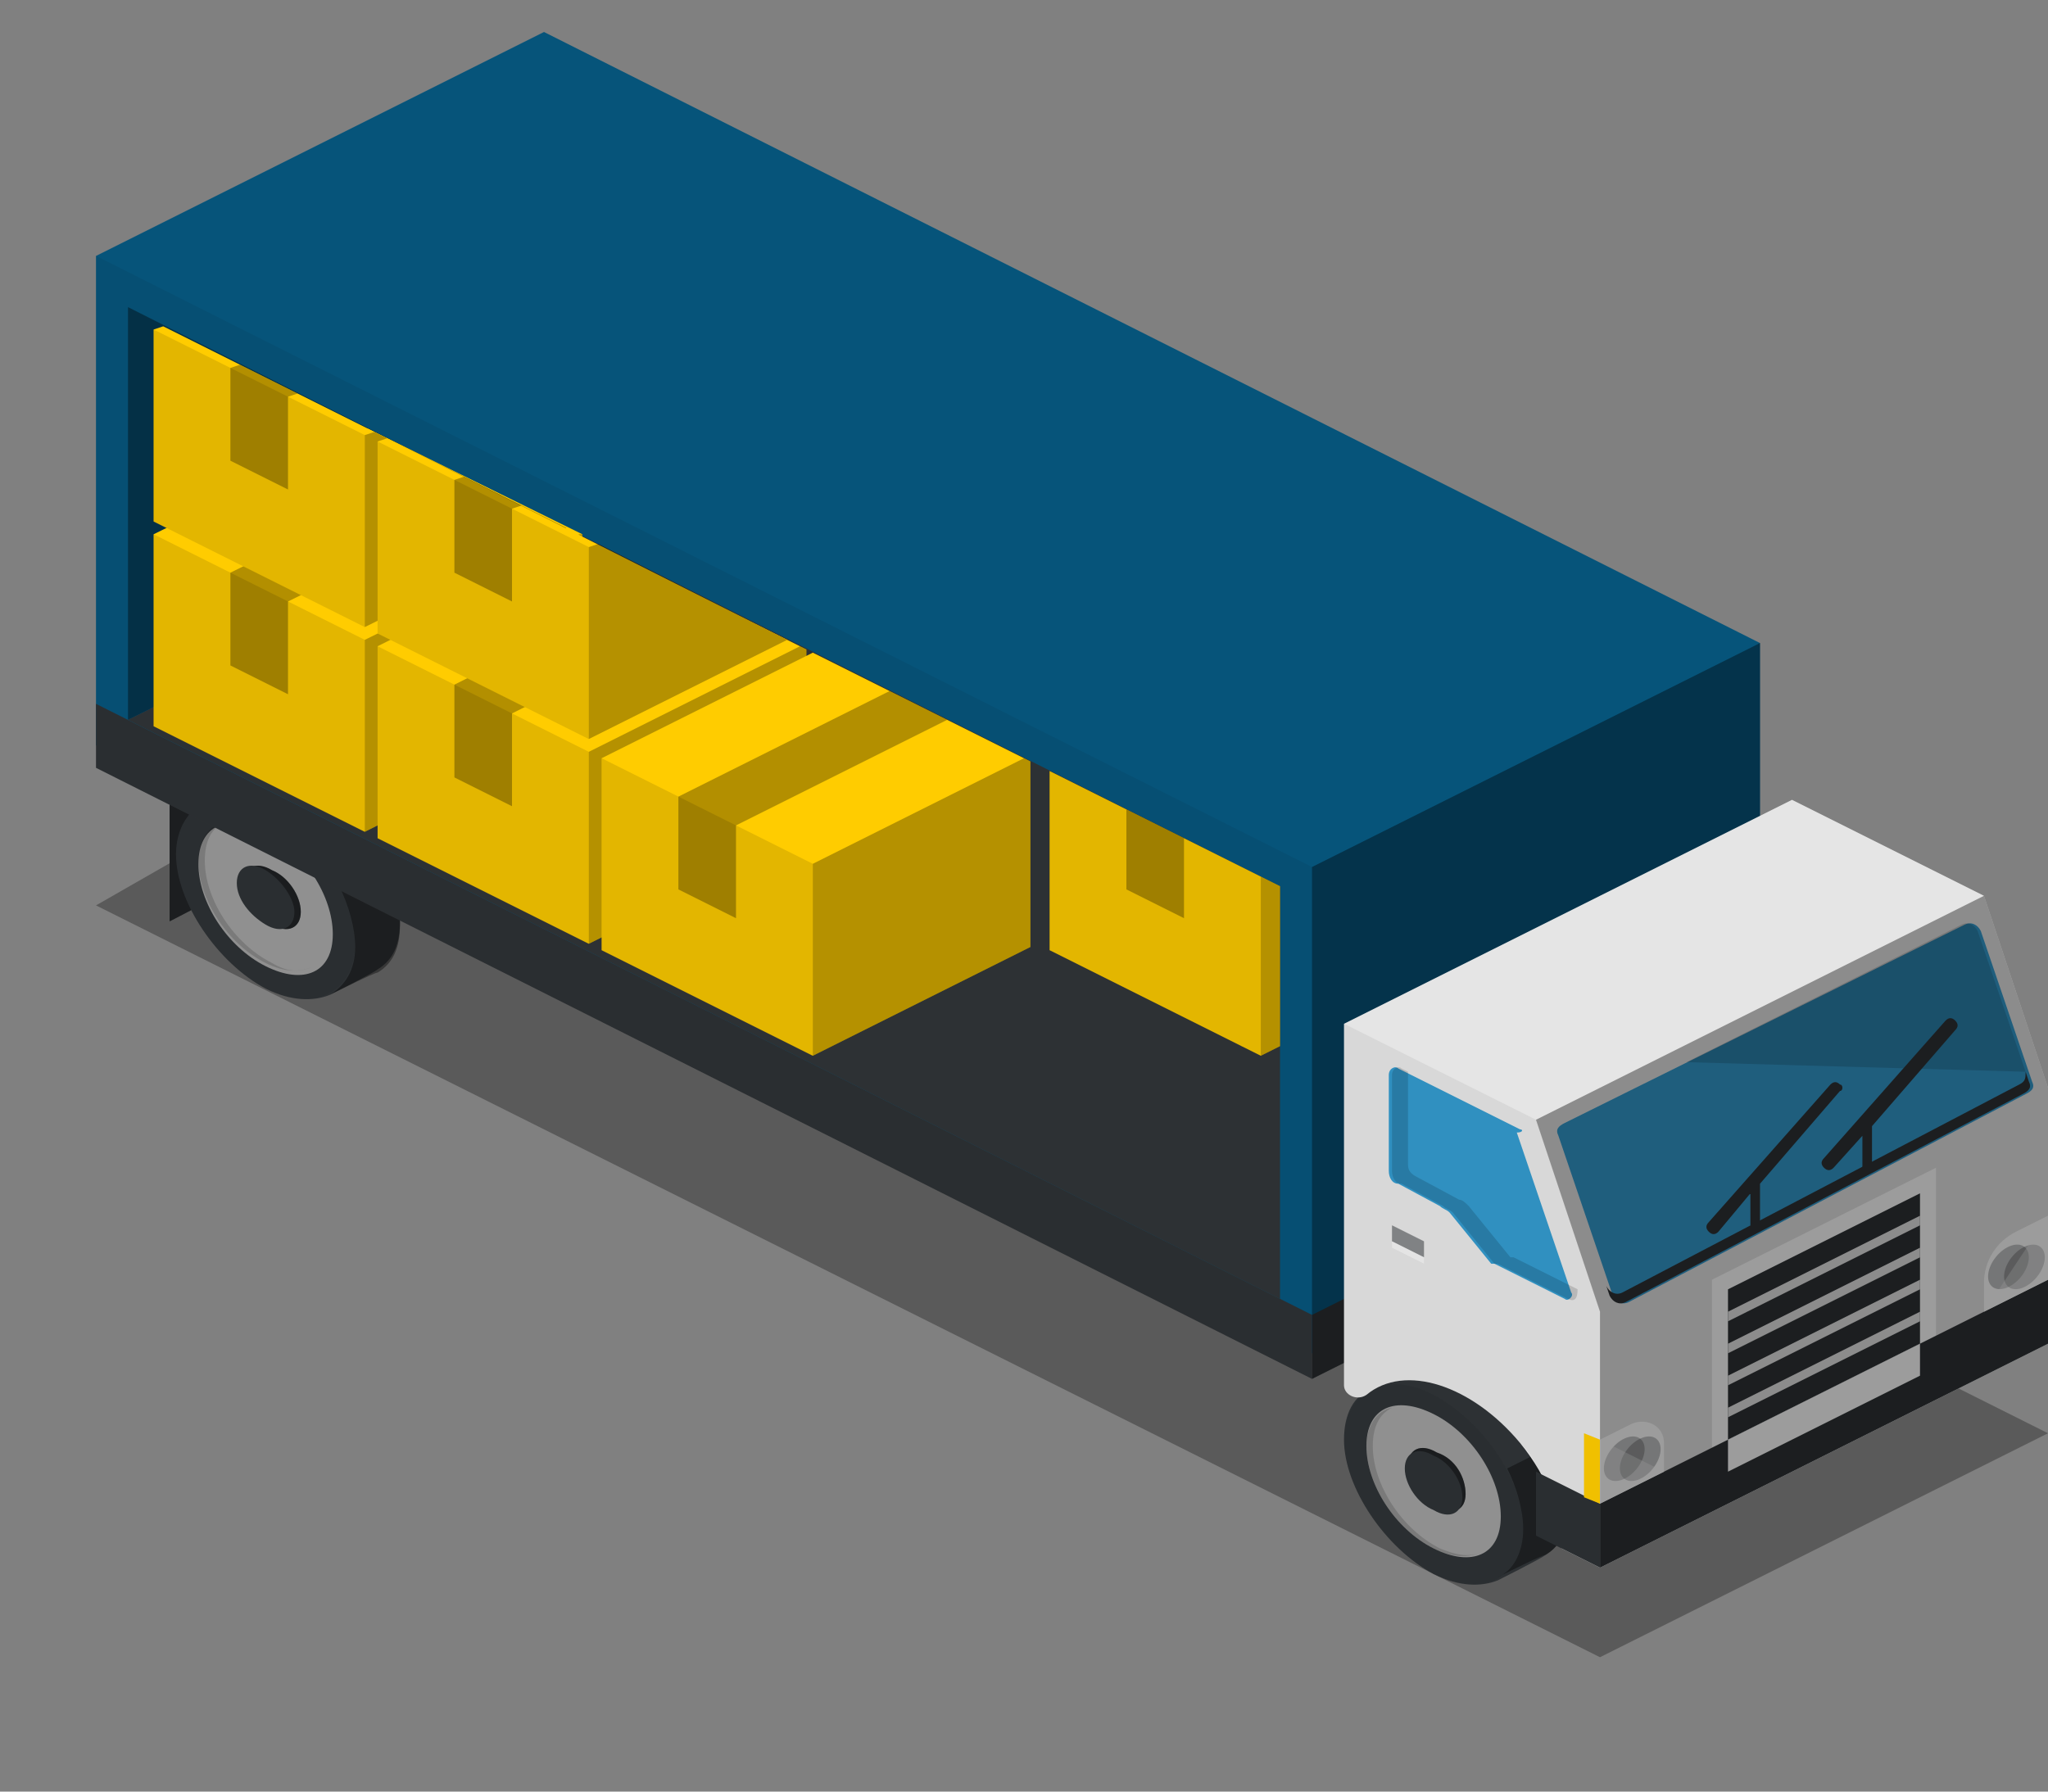 <?xml version="1.0" encoding="utf-8"?>
<!-- Generator: Adobe Illustrator 18.1.0, SVG Export Plug-In . SVG Version: 6.00 Build 0)  -->
<svg version="1.1" id="Layer_1" xmlns="http://www.w3.org/2000/svg" xmlns:xlink="http://www.w3.org/1999/xlink" x="0px" y="0px"
	 viewBox="0 0 64 56" enable-background="new 0 0 64 56" xml:space="preserve">
<rect x="0" y="0" width="64" height="56" fill="#808080" stroke="none"/>
<g>
	<polygon opacity="0.3" points="3,28.3 16.1,20.8 64,44.8 50,51.8 	"/>
	<polygon fill="#2D3134" points="5.3,25 5.3,28.8 7.8,27.5 7.8,23.8 	"/>
	<polygon opacity="0.39" points="5.3,25 5.3,28.8 7.8,27.5 7.8,23.8 	"/>
	<g>
		<path fill="#2D3134" d="M9.7,24.6c-0.7-0.4-1.4-0.4-1.9-0.2l0,0l-1.4,0.7l0,0c-0.5,0.2-0.9,0.8-0.9,1.6c0,1.5,1.3,3.4,2.8,4.2
			c0.8,0.4,1.5,0.4,2,0.2c0,0,1.4-0.7,1.5-0.8c0.5-0.3,0.7-0.8,0.7-1.5C12.5,27.3,11.2,25.4,9.7,24.6z"/>
		<path opacity="0.39" d="M10.3,31.1c0.2-0.1,1.4-0.7,1.5-0.7c0.5-0.3,0.7-0.8,0.7-1.5c0-0.6-0.2-1.3-0.5-1.9l-1.4,0.7
			c0.3,0.6,0.5,1.3,0.5,1.9C11.1,30.3,10.8,30.8,10.3,31.1z"/>
		<path fill="#999999" d="M10.4,29.2c0,1.2-0.9,1.6-2.1,1s-2.1-2-2.1-3.2s0.9-1.6,2.1-1S10.4,28,10.4,29.2z"/>
		<path opacity="0.15" d="M8.5,30.1c-1.2-0.6-2.1-2-2.1-3.2c0-0.6,0.2-1,0.6-1.2c-0.5,0.1-0.8,0.6-0.8,1.2c0,1.2,0.9,2.6,2.1,3.2
			c0.6,0.3,1.1,0.3,1.5,0.1C9.4,30.4,9,30.4,8.5,30.1z"/>
		<path fill="#2D3134" d="M9.4,28.5c0,0.5-0.4,0.7-0.9,0.4c-0.5-0.2-0.9-0.8-0.9-1.3s0.4-0.7,0.9-0.4C9,27.4,9.4,28,9.4,28.5z"/>
		<path opacity="0.39" d="M9.4,28.5c0,0.5-0.4,0.7-0.9,0.4c-0.5-0.2-0.9-0.8-0.9-1.3s0.4-0.7,0.9-0.4C9,27.4,9.4,28,9.4,28.5z"/>
		<path fill="#2D3134" d="M9.2,28.5c0,0.5-0.4,0.7-0.9,0.4s-0.9-0.8-0.9-1.3c0-0.5,0.4-0.7,0.9-0.4S9.2,28.1,9.2,28.5z"/>
		<path opacity="0.06" d="M11.1,29.5c0,1.5-1.3,2.2-2.8,1.4c-1.5-0.8-2.8-2.7-2.8-4.2c0-1.5,1.3-2.2,2.8-1.4
			C9.8,26.1,11.1,28,11.1,29.5z"/>
	</g>
	<g>
		<polygon fill="#06547A" points="17,1 3,8 3,23.3 41,42.3 55,35.3 55,20.1 		"/>
		<polygon fill="#2D3134" points="55,34.1 55,36.1 41,43.1 41,41.1 		"/>
		<polygon fill="#2D3134" points="3,22 3,24 41,43.1 41,41.1 		"/>
		<polygon opacity="0.06" points="3,8 3,24 41,43.1 41,27.1 		"/>
		<g>
			<polygon opacity="0.39" points="4,9.6 4,22.5 16.9,16.1 			"/>
			<polygon fill="#2D3134" points="40,27.7 16.9,16.1 4,22.5 40,40.6 			"/>
		</g>
		<polygon opacity="0.39" points="55,20.1 55,36.1 41,43.1 41,27.1 		"/>
		<g>
			<g>
				<polygon fill="#FFCC00" points="11.5,13.4 4.8,16.7 4.8,22.7 11.4,26 18.2,22.6 18.2,16.7 				"/>
				<polygon opacity="0.29" points="18.1,16.7 11.4,20 11.4,26 18.2,22.6 18.2,16.7 				"/>
				<polygon opacity="0.3" points="13.9,14.6 7.2,17.9 7.2,20.8 9,21.7 9,18.8 15.7,15.5 				"/>
				<polygon opacity="0.11" points="11.4,26 4.8,22.7 4.8,16.7 11.4,20 				"/>
			</g>
			<g>
				<polygon fill="#FFCC00" points="25,20.2 25.2,20.3 25.2,26.1 18.4,29.5 11.8,26.2 11.8,20.2 18.4,16.9 				"/>
				<polygon opacity="0.29" points="18.4,29.5 25.2,26.1 25.2,20.3 25,20.2 18.4,23.5 				"/>
				<polygon opacity="0.3" points="20.8,18.1 22.6,19 16,22.3 16,25.2 14.2,24.3 14.2,21.4 				"/>
				<polygon opacity="0.11" points="18.4,29.5 11.8,26.2 11.8,20.2 18.4,23.5 				"/>
			</g>
			<g>
				<polygon fill="#FFCC00" points="5.1,10.2 4.8,10.3 4.8,16.3 11.4,19.6 17.7,16.5 				"/>
				<polygon opacity="0.29" points="11.7,13.5 11.4,13.6 11.4,19.6 17.7,16.5 				"/>
				<polygon opacity="0.3" points="7.5,11.4 7.2,11.5 7.2,14.4 9,15.3 9,12.4 9.3,12.3 				"/>
				<polygon opacity="0.11" points="11.4,19.6 4.8,16.3 4.8,10.3 11.4,13.6 				"/>
			</g>
			<g>
				<polygon fill="#FFCC00" points="12.1,13.7 11.8,13.8 11.8,19.8 18.4,23.1 24.6,20 				"/>
				<polygon opacity="0.29" points="18.7,17 18.4,17.1 18.4,23.1 24.6,20 				"/>
				<polygon opacity="0.3" points="14.5,14.9 14.2,15 14.2,17.9 16,18.8 16,15.9 16.3,15.8 				"/>
				<polygon opacity="0.11" points="18.4,23.1 11.8,19.8 11.8,13.8 18.4,17.1 				"/>
			</g>
			<g>
				<polygon fill="#FFCC00" points="32,23.7 32.2,23.8 32.2,29.6 25.4,33 18.8,29.7 18.8,23.7 25.4,20.4 				"/>
				<polygon opacity="0.29" points="25.4,33 32.2,29.6 32.2,23.8 32,23.7 25.4,27 				"/>
				<polygon opacity="0.3" points="27.8,21.6 29.6,22.5 23,25.8 23,28.7 21.2,27.8 21.2,24.9 				"/>
				<polygon opacity="0.11" points="25.4,33 18.8,29.7 18.8,23.7 25.4,27 				"/>
			</g>
			<g>
				<polygon fill="#FFCC00" points="40,27.7 40,32.7 39.4,33 32.8,29.7 32.8,24.1 				"/>
				<polygon opacity="0.29" points="39.4,33 40,32.7 40,27.7 39.4,27.4 				"/>
				<polygon opacity="0.3" points="37,26.2 37,28.7 35.2,27.8 35.2,25.3 				"/>
				<polygon opacity="0.11" points="39.4,33 32.8,29.7 32.8,24.1 39.4,27.4 				"/>
			</g>
		</g>
	</g>
	<g>
		<g>
			<path fill="#2D3134" d="M46.2,42.9c-0.7-0.4-1.4-0.4-1.9-0.2l0,0l-1.4,0.7l0,0C42.3,43.6,42,44.2,42,45c0,1.5,1.3,3.4,2.8,4.2
				c0.8,0.4,1.5,0.4,2,0.2c0,0,1.4-0.7,1.5-0.8c0.5-0.3,0.7-0.8,0.7-1.5C49,45.5,47.7,43.6,46.2,42.9z"/>
			<path opacity="0.39" d="M46.8,49.3c0.2-0.1,1.4-0.7,1.5-0.7c0.5-0.3,0.7-0.8,0.7-1.5c0-0.6-0.2-1.3-0.5-1.9l-1.4,0.7
				c0.3,0.6,0.5,1.3,0.5,1.9C47.6,48.5,47.3,49.1,46.8,49.3z"/>
			<path fill="#999999" d="M46.9,47.4c0,1.2-0.9,1.6-2.1,1s-2.1-2-2.1-3.2s0.9-1.6,2.1-1S46.9,46.2,46.9,47.4z"/>
			<path opacity="0.15" d="M45,48.4c-1.2-0.6-2.1-2-2.1-3.2c0-0.6,0.2-1,0.6-1.2c-0.5,0.1-0.8,0.6-0.8,1.2c0,1.2,0.9,2.6,2.1,3.2
				c0.6,0.3,1.1,0.3,1.5,0.1C45.9,48.7,45.5,48.6,45,48.4z"/>
			<path fill="#2D3134" d="M45.8,46.7c0,0.5-0.4,0.7-0.9,0.4c-0.5-0.2-0.9-0.8-0.9-1.3c0-0.5,0.4-0.7,0.9-0.4
				C45.5,45.6,45.8,46.2,45.8,46.7z"/>
			<path opacity="0.39" d="M45.8,46.7c0,0.5-0.4,0.7-0.9,0.4c-0.5-0.2-0.9-0.8-0.9-1.3c0-0.5,0.4-0.7,0.9-0.4
				C45.5,45.6,45.8,46.2,45.8,46.7z"/>
			<path fill="#2D3134" d="M45.7,46.8c0,0.5-0.4,0.7-0.9,0.4c-0.5-0.2-0.9-0.8-0.9-1.3s0.4-0.7,0.9-0.4
				C45.3,45.7,45.7,46.3,45.7,46.8z"/>
			<path opacity="0.06" d="M47.6,47.8c0,1.5-1.3,2.2-2.8,1.4S42,46.5,42,45s1.3-2.2,2.8-1.4S47.6,46.2,47.6,47.8z"/>
		</g>
		<path fill="#E5E5E5" d="M62,28l-6-3l-14,7v11.3c0,0.3,0.4,0.5,0.7,0.3c0,0,0,0,0,0c1.2-1,3.3-0.3,4.8,1.5c0.9,1.1,1.3,2.3,1.3,3.3
			L50,49l14-7v-8L62,28z"/>
		<path fill="#3399CC" d="M50.4,40.5l-1.7-5c-0.1-0.2,0-0.3,0.2-0.4l12.5-6.2c0.2-0.1,0.4,0,0.5,0.2l1.6,4.7c0.1,0.2,0,0.3-0.2,0.4
			l-12.4,6.5C50.7,40.8,50.4,40.7,50.4,40.5z"/>
		<path opacity="0.15" d="M52.7,33.2l8.6-4.3c0.2-0.1,0.4,0,0.5,0.2l1.5,4.4L52.7,33.2z"/>
		<path fill="#2D3134" d="M63.4,33.8l-0.1-0.3c0,0.2,0,0.3-0.2,0.4l-12.4,6.5c-0.2,0.1-0.4,0-0.5-0.2l0.1,0.3
			c0.1,0.2,0.3,0.3,0.5,0.2l12.4-6.5C63.4,34.1,63.5,34,63.4,33.8z"/>
		<polygon fill="#FFFFFF" points="53.5,40 60.5,36.5 60.5,42.3 53.5,45.8 		"/>
		<polygon fill="#2D3134" points="54,45 60,42 60,37.3 54,40.3 		"/>
		<polygon fill="#2D3134" points="64,42 64,40 50,47 50,49 		"/>
		<polygon fill="#2D3134" points="48,48 50,49 50,47 48,46 		"/>
		<polygon fill="#FFFFFF" points="54,45 54,46 60,43 60,42 		"/>
		<path fill="#3399CC" d="M47.5,35.3l-3.8-1.9c-0.1-0.1-0.3,0-0.3,0.2v3c0,0.2,0.1,0.4,0.3,0.4l1.3,0.7c0.1,0.1,0.2,0.1,0.3,0.2
			l1.3,1.6c0,0,0,0,0.1,0l2.2,1.1c0.1,0.1,0.3-0.1,0.2-0.2l-1.7-5C47.6,35.4,47.6,35.3,47.5,35.3z"/>
		<path opacity="0.15" d="M49.3,40.3l-2-1c0,0,0,0-0.1,0l-1.3-1.6c-0.1-0.1-0.2-0.2-0.3-0.2l-1.3-0.7c-0.2-0.1-0.3-0.2-0.3-0.4v-2.9
			l-0.2-0.1c-0.1-0.1-0.3,0-0.3,0.2v3c0,0.2,0.1,0.4,0.3,0.4l1.3,0.7c0.1,0.1,0.2,0.1,0.3,0.2l1.3,1.6c0,0,0,0,0.1,0l2.2,1.1
			C49.2,40.7,49.3,40.6,49.3,40.3L49.3,40.3z"/>
		<polygon fill="#FFCC00" points="50,45 50,47 49.5,46.8 49.5,44.8 		"/>
		<polygon fill="#E5E5E5" points="54,41 54,41.3 60,38.3 60,38 		"/>
		<polygon fill="#E5E5E5" points="54,42 54,42.3 60,39.3 60,39 		"/>
		<polygon fill="#E5E5E5" points="54,43 54,43.3 60,40.3 60,40 		"/>
		<polygon fill="#E5E5E5" points="54,44 54,44.3 60,41.3 60,41 		"/>
		<polygon opacity="0.5" fill="#2D3134" points="43.5,38.3 43.5,38.8 44.5,39.3 44.5,38.8 		"/>
		<polygon opacity="0.5" fill="#FFFFFF" points="44.5,39.5 43.5,39 43.5,38.8 44.5,39.3 		"/>
		<path fill="#2D3134" d="M57.5,33.9c-0.1-0.1-0.2-0.1-0.3,0l-3.8,4.3c-0.1,0.1-0.1,0.2,0,0.3s0.2,0.1,0.3,0l1-1.2v1H55V37h0
			l2.5-2.9C57.6,34.1,57.6,33.9,57.5,33.9z"/>
		<path fill="#2D3134" d="M61.1,31.9c-0.1-0.1-0.2-0.1-0.3,0L57,36.2c-0.1,0.1-0.1,0.2,0,0.3c0.1,0.1,0.2,0.1,0.3,0l0.9-1v1.1h0.3
			v-1.4l2.6-3C61.2,32.1,61.2,32,61.1,31.9z"/>
		<path fill="#FFFFFF" d="M62,41l2-1v-2l-1,0.5c-0.6,0.3-1,0.9-1,1.6V41z"/>
		
			<ellipse transform="matrix(-0.631 0.776 -0.776 -0.631 132.98 15.868)" opacity="0.3" fill="#2D3134" cx="62.7" cy="39.5" rx="0.8" ry="0.5"/>
		
			<ellipse transform="matrix(-0.631 0.776 -0.776 -0.631 133.795 15.481)" opacity="0.3" fill="#2D3134" cx="63.2" cy="39.5" rx="0.8" ry="0.5"/>
		<polygon opacity="0.3" fill="#FFFFFF" points="62,41 64,40 64,38 		"/>
		<path fill="#FFFFFF" d="M50,47l2-1v-0.9c0-0.5-0.5-0.8-1-0.6L50,45V47z"/>
		
			<ellipse transform="matrix(-0.631 0.776 -0.776 -0.631 118.873 34.575)" opacity="0.3" fill="#2D3134" cx="51.2" cy="45.5" rx="0.8" ry="0.5"/>
		
			<ellipse transform="matrix(-0.631 0.776 -0.776 -0.631 118.058 34.963)" opacity="0.3" fill="#2D3134" cx="50.7" cy="45.5" rx="0.8" ry="0.5"/>
		<polygon opacity="0.3" fill="#FFFFFF" points="50,47 52,46 50,45 		"/>
		<path opacity="0.06" d="M48,35l-6-3v11.3c0,0.3,0.4,0.5,0.7,0.3c0,0,0,0,0,0c1.2-1,3.3-0.3,4.8,1.5
			c0.3,0.3,0.5,0.6,0.6,1L48,46v2l2,1v0v-2v-6L48,35z"/>
		<polygon opacity="0.39" points="62,28 48,35 50,41 50,49 64,42 64,34 		"/>
	</g>
</g>
</svg>
